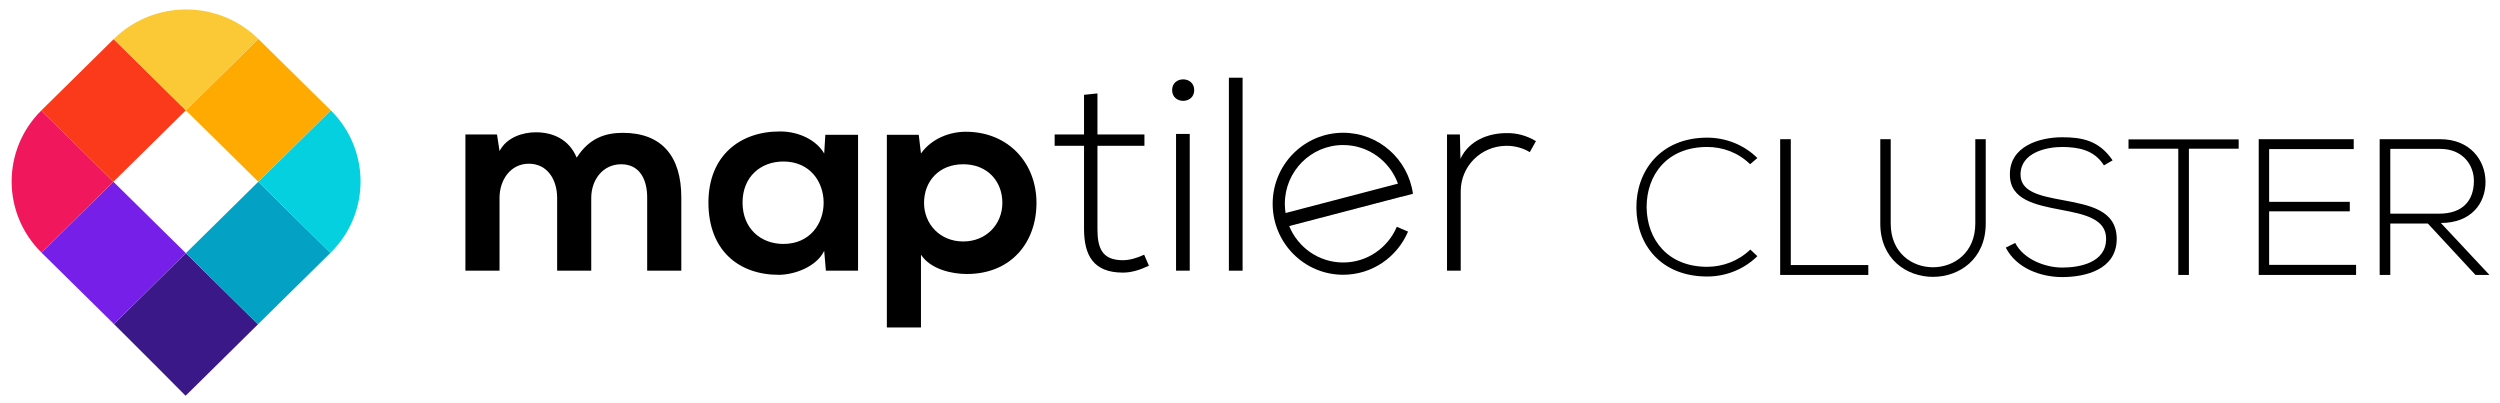 <svg id="cluster" width="341" height="55" viewBox="0 0 341 55" fill="none" xmlns="http://www.w3.org/2000/svg">
<path d="M15.543 44.2C18.212 46.832 25.316 53.97 25.312 53.978C25.287 54.024 32.37 47.013 35.191 44.234L25.35 34.532L15.543 44.2Z" fill="#3A1888"/>
<path d="M25.351 34.532L35.192 44.234C35.207 44.217 35.225 44.199 35.241 44.184L45.073 34.492L35.232 24.791L25.351 34.532Z" fill="#03A1C4"/>
<path d="M45.073 34.492L45.098 34.467C50.537 29.105 50.541 20.417 45.114 15.049L35.232 24.791L45.073 34.492Z" fill="#05D0DF"/>
<path d="M15.468 24.791L5.663 34.457C5.665 34.46 5.666 34.465 5.67 34.466L15.527 44.184C15.532 44.19 15.537 44.194 15.543 44.2L25.351 34.532L15.468 24.791Z" fill="#761FE8"/>
<path d="M25.351 15.049L35.232 24.791L45.115 15.049C45.107 15.043 45.104 15.039 45.099 15.032L35.241 5.316C35.239 5.312 35.235 5.31 35.232 5.307L25.351 15.049Z" fill="#FFAA01"/>
<path d="M5.62 15.082C0.23 20.45 0.244 29.107 5.662 34.457L15.468 24.791L5.62 15.082Z" fill="#F1175D"/>
<path d="M25.35 15.049L15.502 5.34L5.67 15.032C5.653 15.049 5.638 15.067 5.62 15.083L15.468 24.791L25.35 15.049Z" fill="#FB3A1B"/>
<path d="M35.232 5.307C29.787 -0.05 20.968 -0.048 15.526 5.316L15.502 5.341L25.35 15.049L35.232 5.307Z" fill="#FBC935"/>
<path d="M75.994 36.921V26.993C75.994 24.549 74.697 22.331 72.14 22.331C69.622 22.331 68.136 24.549 68.136 26.993V36.921H63.482V18.345H67.792L68.136 20.602C69.127 18.72 71.302 18.044 73.093 18.044C75.345 18.044 77.594 18.948 78.663 21.503C80.341 18.871 82.517 18.119 84.957 18.119C90.299 18.119 92.93 21.352 92.93 26.918V36.921H88.275V26.918C88.275 24.476 87.246 22.405 84.73 22.405C82.21 22.405 80.646 24.549 80.646 26.993V36.921H75.994Z" fill="currentColor"/>
<path d="M112.575 18.384H117.038V36.921H112.651L112.421 34.215C111.354 36.395 108.418 37.446 106.319 37.485C100.751 37.524 96.63 34.138 96.63 27.632C96.63 21.241 100.941 17.895 106.435 17.932C108.951 17.932 111.354 19.098 112.42 20.94L112.575 18.384ZM101.284 27.632C101.284 31.166 103.763 33.273 106.853 33.273C114.176 33.273 114.176 22.03 106.853 22.03C103.763 22.03 101.284 24.098 101.284 27.632Z" fill="currentColor"/>
<path d="M120.967 44.669V18.384H125.317L125.62 20.94C127.071 18.871 129.589 17.97 131.725 17.97C137.521 17.97 141.376 22.219 141.376 27.671C141.376 33.086 137.903 37.373 131.877 37.373C129.894 37.373 126.956 36.77 125.62 34.74V44.669H120.967V44.669ZM136.723 27.671C136.723 24.776 134.738 22.405 131.381 22.405C128.024 22.405 126.04 24.776 126.04 27.671C126.04 30.565 128.215 32.937 131.381 32.937C134.549 32.937 136.723 30.565 136.723 27.671Z" fill="currentColor"/>
<path d="M149.692 12.743V18.345H156.1V19.887H149.692V31.205C149.692 33.724 150.227 35.492 153.164 35.492C154.078 35.492 155.109 35.191 156.063 34.74L156.711 36.242C155.527 36.809 154.345 37.184 153.164 37.184C149.159 37.184 147.862 34.853 147.862 31.205V19.887H143.855V18.345H147.862V12.931L149.692 12.743Z" fill="currentColor"/>
<path d="M162.891 12.291C162.891 14.246 159.878 14.246 159.878 12.291C159.878 10.336 162.891 10.336 162.891 12.291ZM160.413 18.269V36.921H162.28V18.269H160.413Z" fill="currentColor"/>
<path d="M169.489 10.6V36.921H167.62V10.6H169.489Z" fill="currentColor"/>
<path d="M199.129 18.345L199.204 21.656C200.387 19.134 203.058 18.157 205.461 18.157C206.873 18.119 208.243 18.495 209.504 19.249L208.663 20.752C207.674 20.15 206.565 19.887 205.461 19.887C201.95 19.925 199.242 22.707 199.242 26.092V36.921H197.373V18.345H199.129Z" fill="currentColor"/>
<path d="M175.846 30.782C175.847 30.784 175.848 30.786 175.848 30.788L191.105 26.807C191.104 26.801 191.103 26.796 191.103 26.79L175.846 30.782Z" fill="currentColor"/>
<path d="M183.206 35.804C179.886 35.804 177.04 33.753 175.85 30.84H175.84L175.848 30.838C175.848 30.837 175.847 30.835 175.846 30.834L191.103 26.841C191.103 26.848 191.104 26.853 191.105 26.859L192.728 26.435C192.072 21.729 188.06 18.108 183.206 18.108C177.895 18.108 173.591 22.444 173.591 27.792C173.591 33.14 177.895 37.477 183.206 37.477C187.18 37.477 190.588 35.05 192.055 31.59L190.525 30.934C189.312 33.797 186.491 35.804 183.206 35.804ZM175.252 27.792C175.252 23.369 178.813 19.782 183.206 19.782C186.64 19.782 189.566 21.974 190.68 25.047L175.351 29.056C175.287 28.644 175.252 28.223 175.252 27.792Z" fill="currentColor"/>
<path d="M239.707 34.938C237.828 36.79 235.334 37.716 232.865 37.716C226.533 37.716 223.231 33.351 223.205 28.351C223.152 23.405 226.425 18.776 232.865 18.776C235.334 18.776 237.828 19.702 239.707 21.554L238.714 22.4C237.104 20.813 234.984 20.046 232.865 20.046C227.391 20.046 224.574 23.855 224.6 28.299C224.655 32.637 227.445 36.392 232.865 36.392C234.985 36.392 237.131 35.599 238.741 34.039L239.707 34.938Z" fill="currentColor"/>
<path d="M244.264 18.987V36.153H254.837V37.502H242.816V18.987H244.264Z" fill="currentColor"/>
<path d="M270.854 18.987V30.494C270.854 40.174 256.472 40.201 256.472 30.494V18.987H257.893V30.494C257.893 38.455 269.431 38.428 269.431 30.494V18.987H270.854Z" fill="currentColor"/>
<path d="M286.977 22.558C285.609 20.388 283.409 20.071 281.289 20.045C279.088 20.045 275.601 20.838 275.601 23.801C275.601 26.154 278.176 26.71 281.343 27.293C284.965 27.98 288.722 28.615 288.722 32.609C288.695 36.788 284.429 37.793 281.289 37.793C278.364 37.793 275.037 36.603 273.588 33.773L274.876 33.138C276.029 35.386 278.982 36.496 281.289 36.496C283.597 36.496 287.273 35.862 287.273 32.582C287.299 29.805 284.186 29.197 281.101 28.615C277.667 27.953 274.152 27.266 274.152 23.854C274.071 19.939 278.204 18.722 281.289 18.722C283.973 18.722 286.306 19.146 288.159 21.87L286.977 22.558Z" fill="currentColor"/>
<path d="M297.117 20.282H290.329V19.013H305.354V20.282H298.566V37.502H297.117V20.282H297.117Z" fill="currentColor"/>
<path d="M309.51 27.53H320.511V28.827H309.51V36.127H321.37V37.502H308.089V18.987H321.048V20.336H309.51V27.53H309.51Z" fill="currentColor"/>
<path d="M339.56 37.502H337.655L331.161 30.493H326.036V37.502H324.586V18.987C327.351 18.987 330.088 18.987 332.851 18.987C336.93 18.987 338.996 21.87 339.024 24.753C339.05 27.769 337.038 30.414 332.932 30.414L339.56 37.502ZM326.036 29.144H332.69C335.964 29.144 337.413 27.319 337.44 24.727C337.467 22.558 335.964 20.309 332.851 20.309H326.036V29.144Z" fill="currentColor"/>
</svg>
